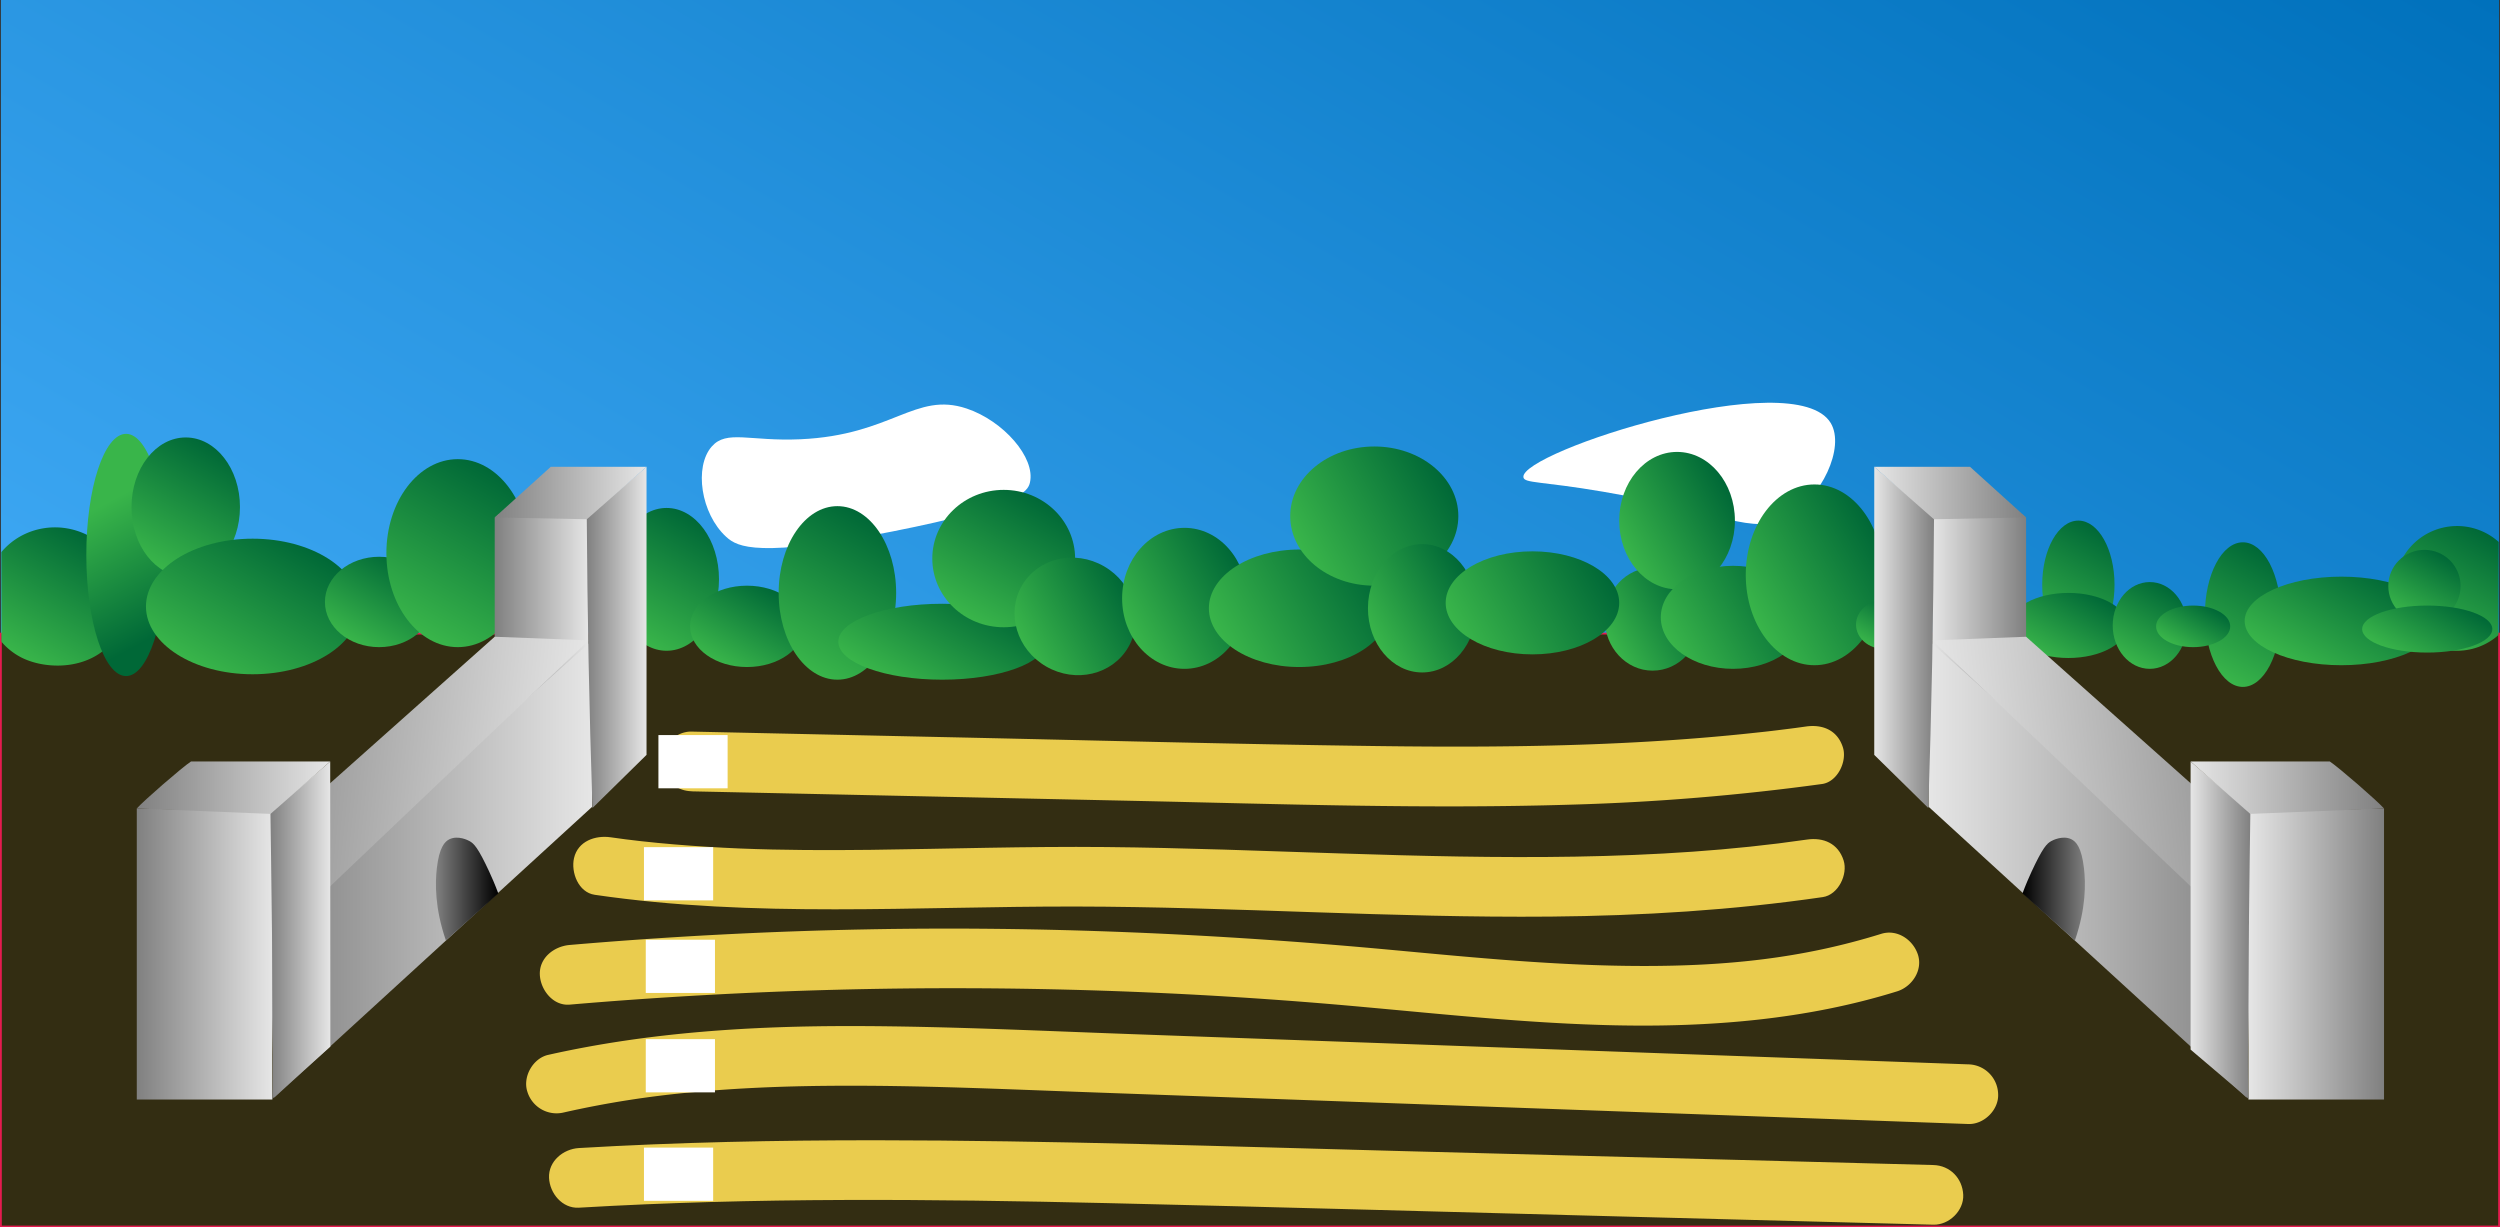 <svg id="Vrstva_2" data-name="Vrstva 2" xmlns="http://www.w3.org/2000/svg" xmlns:xlink="http://www.w3.org/1999/xlink" viewBox="0 0 1383 679"><rect x="0" y="0" width="1383" height="679" fill="#333333" stroke="none"/><defs><style>.cls-1{fill:url(#Nepojmenovaný_přechod_74);}.cls-2{fill:#fff;}.cls-3{fill:#332d12;stroke:#e51a4f;stroke-miterlimit:10;}.cls-4{fill:#eacc4e;}.cls-5{fill:url(#Nepojmenovaný_přechod_65);}.cls-6{fill:url(#Nepojmenovaný_přechod_65-2);}.cls-7{fill:url(#Nepojmenovaný_přechod_65-3);}.cls-8{fill:url(#Nepojmenovaný_přechod_65-4);}.cls-9{fill:url(#Nepojmenovaný_přechod_65-5);}.cls-10{fill:url(#Nepojmenovaný_přechod_65-6);}.cls-11{fill:url(#Nepojmenovaný_přechod_65-7);}.cls-12{fill:url(#Nepojmenovaný_přechod_65-8);}.cls-13{fill:url(#Nepojmenovaný_přechod_65-9);}.cls-14{fill:url(#Nepojmenovaný_přechod_65-10);}.cls-15{fill:url(#Nepojmenovaný_přechod_65-11);}.cls-16{fill:url(#Nepojmenovaný_přechod_65-12);}.cls-17{fill:url(#Nepojmenovaný_přechod_65-13);}.cls-18{fill:url(#Nepojmenovaný_přechod_65-14);}.cls-19{fill:url(#Nepojmenovaný_přechod_65-15);}.cls-20{fill:url(#Nepojmenovaný_přechod_65-16);}.cls-21{fill:url(#Nepojmenovaný_přechod_65-17);}.cls-22{fill:url(#Nepojmenovaný_přechod_65-18);}.cls-23{fill:url(#Nepojmenovaný_přechod_65-19);}.cls-24{fill:url(#Nepojmenovaný_přechod_65-20);}.cls-25{fill:url(#Nepojmenovaný_přechod_65-21);}.cls-26{fill:url(#Nepojmenovaný_přechod_65-22);}.cls-27{fill:url(#Nepojmenovaný_přechod_65-23);}.cls-28{fill:url(#Nepojmenovaný_přechod_65-24);}.cls-29{fill:url(#Nepojmenovaný_přechod_65-25);}.cls-30{fill:url(#Nepojmenovaný_přechod_65-26);}.cls-31{fill:url(#Nepojmenovaný_přechod_65-27);}.cls-32{fill:url(#Nepojmenovaný_přechod_65-28);}.cls-33{fill:url(#Nepojmenovaný_přechod_65-29);}.cls-34{fill:url(#Nepojmenovaný_přechod_65-30);}.cls-35{fill:url(#Nepojmenovaný_přechod_65-31);}.cls-36{fill:url(#Nepojmenovaný_přechod_48);}.cls-37{fill:url(#Nepojmenovaný_přechod_48-2);}.cls-38{fill:url(#Nepojmenovaný_přechod_48-3);}.cls-39{fill:url(#Nepojmenovaný_přechod_48-4);}.cls-40{fill:url(#Nepojmenovaný_přechod_48-5);}.cls-41{fill:url(#Nepojmenovaný_přechod_48-6);}.cls-42{fill:url(#Nepojmenovaný_přechod_48-7);}.cls-43{fill:url(#Nepojmenovaný_přechod_48-8);}.cls-44{fill:url(#Nepojmenovaný_přechod_56);}.cls-45{fill:url(#Nepojmenovaný_přechod_48-9);}.cls-46{fill:url(#Nepojmenovaný_přechod_48-10);}.cls-47{fill:url(#Nepojmenovaný_přechod_48-11);}.cls-48{fill:url(#Nepojmenovaný_přechod_48-12);}.cls-49{fill:url(#Nepojmenovaný_přechod_48-13);}.cls-50{fill:url(#Nepojmenovaný_přechod_48-14);}.cls-51{fill:url(#Nepojmenovaný_přechod_48-15);}.cls-52{fill:url(#Nepojmenovaný_přechod_48-16);}.cls-53{fill:url(#Nepojmenovaný_přechod_56-2);}</style><linearGradient id="Nepojmenovaný_přechod_74" x1="436.91" y1="629.96" x2="946.09" y2="-251.96" gradientUnits="userSpaceOnUse"><stop offset="0" stop-color="#3fa9f5"/><stop offset="1" stop-color="#0071bc"/></linearGradient><linearGradient id="Nepojmenovaný_přechod_65" x1="136.91" y1="439.28" x2="213.97" y2="439.28" gradientTransform="translate(-168.17 463.71) rotate(-60)" gradientUnits="userSpaceOnUse"><stop offset="0" stop-color="#39b54a"/><stop offset="1" stop-color="#006837"/></linearGradient><linearGradient id="Nepojmenovaný_přechod_65-2" x1="55.29" y1="280.09" x2="92.06" y2="348.52" gradientTransform="matrix(1, 0, 0, 1, 0, 0)" xlink:href="#Nepojmenovaný_přechod_65"/><linearGradient id="Nepojmenovaný_přechod_65-3" x1="84.47" y1="312.17" x2="121.03" y2="248.83" gradientTransform="matrix(1, 0, 0, 1, 0, 0)" xlink:href="#Nepojmenovaný_přechod_65"/><linearGradient id="Nepojmenovaný_přechod_65-4" x1="117.81" y1="373.5" x2="161.69" y2="297.5" gradientTransform="matrix(1, 0, 0, 1, 0, 0)" xlink:href="#Nepojmenovaný_přechod_65"/><linearGradient id="Nepojmenovaný_přechod_65-5" x1="196.58" y1="355.81" x2="222.92" y2="310.19" gradientTransform="matrix(1, 0, 0, 1, 0, 0)" xlink:href="#Nepojmenovaný_přechod_65"/><linearGradient id="Nepojmenovaný_přechod_65-6" x1="228.66" y1="348.6" x2="277.84" y2="263.4" gradientTransform="matrix(1, 0, 0, 1, 0, 0)" xlink:href="#Nepojmenovaný_přechod_65"/><linearGradient id="Nepojmenovaný_přechod_65-7" x1="350.17" y1="352.68" x2="387.33" y2="288.32" gradientTransform="matrix(1, 0, 0, 1, 0, 0)" xlink:href="#Nepojmenovaný_přechod_65"/><linearGradient id="Nepojmenovaný_přechod_65-8" x1="400.72" y1="368.2" x2="425.78" y2="324.8" gradientTransform="matrix(1, 0, 0, 1, 0, 0)" xlink:href="#Nepojmenovaný_přechod_65"/><linearGradient id="Nepojmenovaný_přechod_65-9" x1="440.93" y1="366.66" x2="485.57" y2="289.34" gradientTransform="matrix(1, 0, 0, 1, 0, 0)" xlink:href="#Nepojmenovaný_přechod_65"/><linearGradient id="Nepojmenovaný_přechod_65-10" x1="504.24" y1="384.47" x2="538.26" y2="325.53" gradientTransform="matrix(1, 0, 0, 1, 0, 0)" xlink:href="#Nepojmenovaný_přechod_65"/><linearGradient id="Nepojmenovaný_přechod_65-11" x1="536.06" y1="342.24" x2="574.44" y2="275.76" gradientTransform="matrix(1, 0, 0, 1, 0, 0)" xlink:href="#Nepojmenovaný_přechod_65"/><linearGradient id="Nepojmenovaný_přechod_65-12" x1="926.24" y1="558.19" x2="958.76" y2="501.87" gradientTransform="translate(1393.28 -400.75) rotate(90)" xlink:href="#Nepojmenovaný_přechod_65"/><linearGradient id="Nepojmenovaný_přechod_65-13" x1="624.35" y1="348.84" x2="686.15" y2="313.16" gradientTransform="matrix(1, 0, 0, 1, 0, 0)" xlink:href="#Nepojmenovaný_přechod_65"/><linearGradient id="Nepojmenovaný_přechod_65-14" x1="678.69" y1="359.63" x2="758.81" y2="313.37" gradientTransform="matrix(1, 0, 0, 1, 0, 0)" xlink:href="#Nepojmenovaný_přechod_65"/><linearGradient id="Nepojmenovaný_přechod_65-15" x1="721.59" y1="307.82" x2="798.91" y2="263.18" gradientTransform="matrix(1, 0, 0, 1, 0, 0)" xlink:href="#Nepojmenovaný_přechod_65"/><linearGradient id="Nepojmenovaný_přechod_65-16" x1="759.5" y1="352.23" x2="814" y2="320.77" gradientTransform="matrix(1, 0, 0, 1, 0, 0)" xlink:href="#Nepojmenovaný_přechod_65"/><linearGradient id="Nepojmenovaný_přechod_65-17" x1="890.85" y1="356.01" x2="937.65" y2="328.99" gradientTransform="matrix(1, 0, 0, 1, 0, 0)" xlink:href="#Nepojmenovaný_přechod_65"/><linearGradient id="Nepojmenovaný_přechod_65-18" x1="809.68" y1="355.48" x2="885.82" y2="311.52" gradientTransform="matrix(1, 0, 0, 1, 0, 0)" xlink:href="#Nepojmenovaný_přechod_65"/><linearGradient id="Nepojmenovaný_přechod_65-19" x1="898.65" y1="304.8" x2="956.85" y2="271.2" gradientTransform="matrix(1, 0, 0, 1, 0, 0)" xlink:href="#Nepojmenovaný_přechod_65"/><linearGradient id="Nepojmenovaný_přechod_65-20" x1="926.3" y1="360.23" x2="991.2" y2="322.77" gradientTransform="matrix(1, 0, 0, 1, 0, 0)" xlink:href="#Nepojmenovaný_přechod_65"/><linearGradient id="Nepojmenovaný_přechod_65-21" x1="967.96" y1="338.67" x2="1039.54" y2="297.33" gradientTransform="matrix(1, 0, 0, 1, 0, 0)" xlink:href="#Nepojmenovaný_přechod_65"/><linearGradient id="Nepojmenovaný_přechod_65-22" x1="1035.24" y1="357.65" x2="1049.26" y2="333.35" gradientTransform="matrix(1, 0, 0, 1, 0, 0)" xlink:href="#Nepojmenovaný_přechod_65"/><linearGradient id="Nepojmenovaný_přechod_65-23" x1="1133.58" y1="351.51" x2="1165.92" y2="295.49" gradientTransform="matrix(1, 0, 0, 1, 0, 0)" xlink:href="#Nepojmenovaný_přechod_65"/><linearGradient id="Nepojmenovaný_přechod_65-24" x1="1222.65" y1="371.36" x2="1258.85" y2="308.64" gradientTransform="matrix(1, 0, 0, 1, 0, 0)" xlink:href="#Nepojmenovaný_přechod_65"/><linearGradient id="Nepojmenovaný_přechod_65-25" x1="1278.18" y1="373.07" x2="1312.32" y2="313.93" gradientTransform="matrix(1, 0, 0, 1, 0, 0)" xlink:href="#Nepojmenovaný_přechod_65"/><linearGradient id="Nepojmenovaný_přechod_65-26" x1="1132.99" y1="365.5" x2="1155.51" y2="326.5" gradientTransform="matrix(1, 0, 0, 1, 0, 0)" xlink:href="#Nepojmenovaný_přechod_65"/><linearGradient id="Nepojmenovaný_přechod_65-27" x1="1177.66" y1="366.07" x2="1200.84" y2="325.93" gradientTransform="matrix(1, 0, 0, 1, 0, 0)" xlink:href="#Nepojmenovaný_přechod_65"/><linearGradient id="Nepojmenovaný_přechod_65-28" x1="1206.1" y1="358.88" x2="1220.4" y2="334.12" gradientTransform="matrix(1, 0, 0, 1, 0, 0)" xlink:href="#Nepojmenovaný_přechod_65"/><linearGradient id="Nepojmenovaný_přechod_65-29" x1="1609.73" y1="555.69" x2="1644.23" y2="495.92" gradientTransform="matrix(1, 0, 0, 1, 0, 0)" xlink:href="#Nepojmenovaný_přechod_65"/><linearGradient id="Nepojmenovaný_přechod_65-30" x1="1331.2" y1="341.5" x2="1351.2" y2="306.86" gradientTransform="matrix(1, 0, 0, 1, 0, 0)" xlink:href="#Nepojmenovaný_přechod_65"/><linearGradient id="Nepojmenovaný_přechod_65-31" x1="1332.13" y1="366.39" x2="1353.37" y2="329.61" gradientTransform="matrix(1, 0, 0, 1, 0, 0)" xlink:href="#Nepojmenovaný_přechod_65"/><linearGradient id="Nepojmenovaný_přechod_48" x1="1061.01" y1="565.55" x2="1113.01" y2="565.55" gradientTransform="matrix(-1, 0, 0, 1, 2181.84, -200.75)" gradientUnits="userSpaceOnUse"><stop offset="0" stop-color="gray"/><stop offset="1" stop-color="#e6e6e6"/></linearGradient><linearGradient id="Nepojmenovaný_přechod_48-2" x1="936.51" y1="681.51" x2="1115.01" y2="681.51" gradientTransform="matrix(-1, 0, 0, 1, 2450.34, 0)" xlink:href="#Nepojmenovaný_přechod_48"/><linearGradient id="Nepojmenovaný_přechod_48-3" x1="965.35" y1="636.41" x2="1153.33" y2="636.41" gradientTransform="matrix(-1.06, 0.11, 0.11, 1.06, 2497.12, -159.27)" xlink:href="#Nepojmenovaný_přechod_48"/><linearGradient id="Nepojmenovaný_přechod_48-4" x1="863.01" y1="728.51" x2="938.01" y2="728.51" xlink:href="#Nepojmenovaný_přechod_48"/><linearGradient id="Nepojmenovaný_přechod_48-5" x1="1111.94" y1="553.38" x2="1145.01" y2="553.38" gradientTransform="matrix(-1, 0, 0, 1, 2450.34, 0)" xlink:href="#Nepojmenovaný_přechod_48"/><linearGradient id="Nepojmenovaný_přechod_48-6" x1="936.94" y1="715.39" x2="970.01" y2="715.39" gradientTransform="matrix(-1, 0, 0, 1, 2450.34, 0)" xlink:href="#Nepojmenovaný_přechod_48"/><linearGradient id="Nepojmenovaný_přechod_48-7" x1="863.01" y1="636.51" x2="970.01" y2="636.51" gradientTransform="matrix(-1, 0, 0, 1, 2450.34, 0)" xlink:href="#Nepojmenovaný_přechod_48"/><linearGradient id="Nepojmenovaný_přechod_48-8" x1="1061.01" y1="473.51" x2="1145.01" y2="473.51" gradientTransform="matrix(-1, 0, 0, 1, 2450.34, 0)" xlink:href="#Nepojmenovaný_přechod_48"/><linearGradient id="Nepojmenovaný_přechod_56" x1="1028.5" y1="692.57" x2="1063.01" y2="692.57" gradientTransform="matrix(-1, 0, 0, 1, 2450.34, 0)" gradientUnits="userSpaceOnUse"><stop offset="0" stop-color="gray"/><stop offset="1"/></linearGradient><linearGradient id="Nepojmenovaný_přechod_48-9" x1="273.66" y1="364.8" x2="325.66" y2="364.8" gradientTransform="matrix(1, 0, 0, 1, 0, 0)" xlink:href="#Nepojmenovaný_přechod_48"/><linearGradient id="Nepojmenovaný_přechod_48-10" x1="417.66" y1="681.51" x2="596.16" y2="681.51" gradientTransform="matrix(1, 0, 0, 1, 0, 0)" xlink:href="#Nepojmenovaný_přechod_48"/><linearGradient id="Nepojmenovaný_přechod_48-11" x1="480.32" y1="686.56" x2="668.31" y2="686.56" gradientTransform="matrix(1.06, 0.11, -0.11, 1.06, -46.78, -159.27)" xlink:href="#Nepojmenovaný_přechod_48"/><linearGradient id="Nepojmenovaný_přechod_48-12" x1="75.66" y1="527.76" x2="150.66" y2="527.76" gradientTransform="matrix(1, 0, 0, 1, 0, 0)" xlink:href="#Nepojmenovaný_přechod_48"/><linearGradient id="Nepojmenovaný_přechod_48-13" x1="593.1" y1="553.38" x2="626.16" y2="553.38" gradientTransform="matrix(1, 0, 0, 1, 0, 0)" xlink:href="#Nepojmenovaný_přechod_48"/><linearGradient id="Nepojmenovaný_přechod_48-14" x1="418.1" y1="715.39" x2="451.25" y2="715.39" gradientTransform="matrix(1, 0, 0, 1, 0, 0)" xlink:href="#Nepojmenovaný_přechod_48"/><linearGradient id="Nepojmenovaný_přechod_48-15" x1="344.16" y1="636.51" x2="451.16" y2="636.51" gradientTransform="matrix(1, 0, 0, 1, 0, 0)" xlink:href="#Nepojmenovaný_přechod_48"/><linearGradient id="Nepojmenovaný_přechod_48-16" x1="542.16" y1="473.51" x2="626.16" y2="473.51" gradientTransform="matrix(1, 0, 0, 1, 0, 0)" xlink:href="#Nepojmenovaný_přechod_48"/><linearGradient id="Nepojmenovaný_přechod_56-2" x1="509.66" y1="692.57" x2="544.16" y2="692.57" gradientTransform="matrix(1, 0, 0, 1, 0, 0)" xlink:href="#Nepojmenovaný_přechod_56"/></defs><rect class="cls-1" x="0.5" width="1382" height="378"/><path class="cls-2" d="M711.25,443.75c50.94-2.25,63.52-26.52,92-17,20.23,6.76,38.23,27.15,35,41-1.15,4.95-6,13.16-76,27-74.2,14.67-85.66,8.79-92,3-14.06-12.83-17.86-38.79-8-50C670.48,438.38,683.24,445,711.25,443.75Z" transform="translate(-268.5 -200.75)"/><path class="cls-2" d="M1281.25,434.75c8.1,13.43-5,41.63-24,52-19.44,10.62-35.45-2.68-102-14-34.29-5.84-43.54-4.6-44-8C1109.37,450.82,1261.35,401.76,1281.25,434.75Z" transform="translate(-268.5 -200.75)"/><rect class="cls-3" x="0.5" y="350.5" width="1382" height="328"/><path class="cls-4" d="M651.05,638.52l244.83,5.26c80.68,1.74,161.48,4.58,242.18,2.09a1282.29,1282.29,0,0,0,138.4-11.41c8.58-1.2,14-12.58,11.52-20.29-3-9.41-11.1-12.81-20.3-11.53-4.21.59-7.14,1-12.17,1.61q-7.79,1-15.6,1.81-15.12,1.65-30.29,2.88c-19.9,1.63-39.83,2.76-59.78,3.52-40,1.52-80,1.54-119.95,1-80.58-1.07-161.15-3.27-241.72-5l-137.12-3c-8.64-.18-16.89,7.72-16.5,16.5.41,9.1,7.25,16.3,16.5,16.5Z" transform="translate(-268.5 -200.75)"/><path class="cls-4" d="M597.54,695.76c88.27,12.9,177.17,6.34,266,6.48,87.63.14,175.15,6.36,262.8,5.57,50.38-.46,100.64-3.52,150.52-10.79,8.57-1.25,14-12.55,11.52-20.3-3-9.37-11.11-12.86-20.29-11.52-83.19,12.13-171.93,10.47-257.4,7.69-43.49-1.41-87-3.13-130.49-3.56s-86.79,1-130.19,1.55c-24.11.28-48.22.23-72.3-.75-23.71-1-49.54-3-71.37-6.19-8.5-1.24-18.15,2.1-20.3,11.53-1.78,7.82,2.39,19,11.53,20.29Z" transform="translate(-268.5 -200.75)"/><path class="cls-4" d="M583.63,756.51a2490.85,2490.85,0,0,1,294.62-7.72q72.79,2.41,145.34,9.1c46,4.17,92,9.07,138.25,10.06,52.52,1.12,105.76-3.1,156.13-18.78,8.23-2.56,14.33-11.62,11.53-20.29-2.68-8.28-11.48-14.28-20.3-11.53-44.11,13.73-86.16,17.86-132.46,17.78s-92.28-4.6-138.26-8.87c-96.72-9-193.7-13.25-290.84-11.37q-82.12,1.59-164,8.62c-8.58.73-16.92,7.06-16.5,16.5.37,8.31,7.29,17.29,16.5,16.5Z" transform="translate(-268.5 -200.75)"/><path class="cls-4" d="M1357.32,789.55l-309.87-11.2L893,772.77c-50.45-1.82-101-4.28-151.44-4.4-56.93-.13-114.15,3.41-169.81,15.94-8.43,1.9-14.18,12.1-11.53,20.3a16.88,16.88,0,0,0,20.3,11.52,544.4,544.4,0,0,1,71.53-11.2c24.62-2.27,49.34-3.27,74.06-3.5,50.33-.48,100.66,2,151,3.77L1184,816.29l173.37,6.26c8.64.31,16.89-7.81,16.5-16.5a16.85,16.85,0,0,0-16.5-16.5Z" transform="translate(-268.5 -200.75)"/><path class="cls-4" d="M588.77,868.84c97.31-5.74,194.85-4.79,292.26-2.53s194.85,5.05,292.28,7.61l164.75,4.33c8.64.23,16.89-7.75,16.5-16.5-.41-9.13-7.25-16.25-16.5-16.5l-293.56-7.71c-97.23-2.56-194.5-5.92-291.77-6-54.68,0-109.37,1.09-164,4.31-8.6.51-16.92,7.23-16.5,16.5.38,8.5,7.27,17,16.5,16.5Z" transform="translate(-268.5 -200.75)"/><path class="cls-5" d="M269.25,506.19c11.82-14.18,32.81-18.06,49.75-8.28,18.89,10.91,25.59,34.68,15,53.09-11.78,20.39-38.44,21.06-53.46,13.59a36.14,36.14,0,0,1-11.25-8.84" transform="translate(-268.5 -200.75)"/><ellipse class="cls-6" cx="69.75" cy="307" rx="22" ry="67"/><ellipse class="cls-7" cx="102.75" cy="280.5" rx="30" ry="38.5"/><ellipse class="cls-8" cx="139.75" cy="335.5" rx="59" ry="37.5"/><ellipse class="cls-9" cx="209.75" cy="333" rx="30" ry="25"/><ellipse class="cls-10" cx="253.25" cy="306" rx="39.5" ry="52"/><ellipse class="cls-11" cx="368.75" cy="320.5" rx="29" ry="39.5"/><ellipse class="cls-12" cx="413.25" cy="346.5" rx="31.5" ry="22.5"/><ellipse class="cls-13" cx="463.25" cy="328" rx="32.5" ry="48"/><ellipse class="cls-14" cx="521.25" cy="355" rx="57.5" ry="21"/><ellipse class="cls-15" cx="555.25" cy="309" rx="39.5" ry="38"/><ellipse class="cls-16" cx="863.25" cy="541.75" rx="32" ry="34" transform="translate(-306.04 817.72) rotate(-60)"/><ellipse class="cls-17" cx="655.25" cy="331" rx="34.5" ry="39"/><ellipse class="cls-18" cx="718.75" cy="336.5" rx="50" ry="32.5"/><ellipse class="cls-19" cx="760.25" cy="285.5" rx="46.5" ry="38.5"/><ellipse class="cls-20" cx="786.75" cy="336.5" rx="30" ry="35.5"/><ellipse class="cls-21" cx="914.25" cy="342.5" rx="26.5" ry="28.5"/><ellipse class="cls-22" cx="847.75" cy="333.5" rx="48" ry="28.5"/><ellipse class="cls-23" cx="927.75" cy="288" rx="32" ry="38"/><ellipse class="cls-24" cx="958.75" cy="341.5" rx="40" ry="28.5"/><ellipse class="cls-25" cx="1003.75" cy="318" rx="38" ry="50"/><ellipse class="cls-26" cx="1042.25" cy="345.5" rx="15.5" ry="13.5"/><ellipse class="cls-27" cx="1149.75" cy="323.5" rx="20" ry="35.5"/><ellipse class="cls-28" cx="1240.75" cy="340" rx="21" ry="40"/><ellipse class="cls-29" cx="1295.25" cy="343.5" rx="53.5" ry="24.5"/><ellipse class="cls-30" cx="1144.25" cy="346" rx="32.5" ry="18"/><ellipse class="cls-31" cx="1189.25" cy="346" rx="20.5" ry="24"/><ellipse class="cls-32" cx="1213.25" cy="346.5" rx="20.5" ry="11.5"/><path class="cls-33" d="M1650.62,552.08a34.5,34.5,0,1,1,.16-51.52" transform="translate(-268.5 -200.75)"/><circle class="cls-34" cx="1341.2" cy="324.18" r="20"/><ellipse class="cls-35" cx="1342.75" cy="348" rx="36" ry="13"/><rect class="cls-2" x="364.24" y="406.64" width="38.28" height="29.45"/><rect class="cls-2" x="356.24" y="468.64" width="38.28" height="29.45"/><rect class="cls-2" x="357.24" y="519.85" width="38.28" height="29.45"/><rect class="cls-2" x="357.24" y="574.85" width="38.28" height="29.45"/><rect class="cls-2" x="356.24" y="634.85" width="38.28" height="29.45"/><polyline class="cls-36" points="1120.84 286.37 1120.84 445.25 1068.84 445.25 1068.84 285.99 1118.44 284.33"/><path class="cls-37" d="M1511.34,808l-176-161V555l178.5,158.5Z" transform="translate(-268.5 -200.75)"/><path class="cls-38" d="M1389.34,553l-52,2,165.72,157.65L1553.34,699Z" transform="translate(-268.5 -200.75)"/><polygon class="cls-39" points="1318.84 447.25 1318.84 608.25 1243.84 608.25 1243.84 448.99 1318.84 447.25"/><path class="cls-40" d="M1335.25,647.75l-29.91-29.4V459l33.06,28.09q-.26,39.21-1,79.29Q1336.57,607.55,1335.25,647.75Z" transform="translate(-268.5 -200.75)"/><path class="cls-41" d="M1512.51,808.73l-32.17-27.34V622.05l33.06,28.09S1511,808.73,1512.51,808.73Z" transform="translate(-268.5 -200.75)"/><path class="cls-42" d="M1587.34,648l-74,3-33-29,77,0C1562.3,625.26,1583.51,643.67,1587.34,648Z" transform="translate(-268.5 -200.75)"/><path class="cls-43" d="M1389.34,487l-51,1-33-29h53Z" transform="translate(-268.5 -200.75)"/><path class="cls-44" d="M1387.34,695l29,26c6.19-17.94,6-31.77,5-40-1.33-11.49-4.35-14.72-7-16-4.71-2.27-10.27.6-11,1-2.5,1.33-4.82,3.69-11,17C1391,685.9,1389.2,690,1387.34,695Z" transform="translate(-268.5 -200.75)"/><polyline class="cls-45" points="273.67 286.37 273.67 445.25 325.67 445.25 325.67 285.99 276.06 284.33"/><path class="cls-46" d="M420.16,808l176-161V555l-178.5,158.5Z" transform="translate(-268.5 -200.75)"/><path class="cls-47" d="M542.16,553l52,2L428.44,712.66,378.16,699Z" transform="translate(-268.5 -200.75)"/><polygon class="cls-48" points="75.67 447.25 75.67 608.25 150.66 608.25 150.66 448.99 75.67 447.25"/><path class="cls-49" d="M596.25,647.75l29.91-29.4V459L593.1,487.1q.25,39.21,1,79.29Q594.93,607.55,596.25,647.75Z" transform="translate(-268.5 -200.75)"/><path class="cls-50" d="M419,808.73l32.26-29-.09-157.7L418.1,650.14S420.53,808.73,419,808.73Z" transform="translate(-268.5 -200.75)"/><path class="cls-51" d="M344.16,648l74,3,33-29-77,0C369.2,625.26,348,643.67,344.16,648Z" transform="translate(-268.5 -200.75)"/><path class="cls-52" d="M542.16,487l51,1,33-29h-53Z" transform="translate(-268.5 -200.75)"/><path class="cls-53" d="M544.16,695l-29,26c-6.19-17.94-5.95-31.77-5-40,1.33-11.49,4.35-14.72,7-16,4.71-2.27,10.27.6,11,1,2.5,1.33,4.82,3.69,11,17C540.51,685.9,542.3,690,544.16,695Z" transform="translate(-268.5 -200.75)"/></svg>
